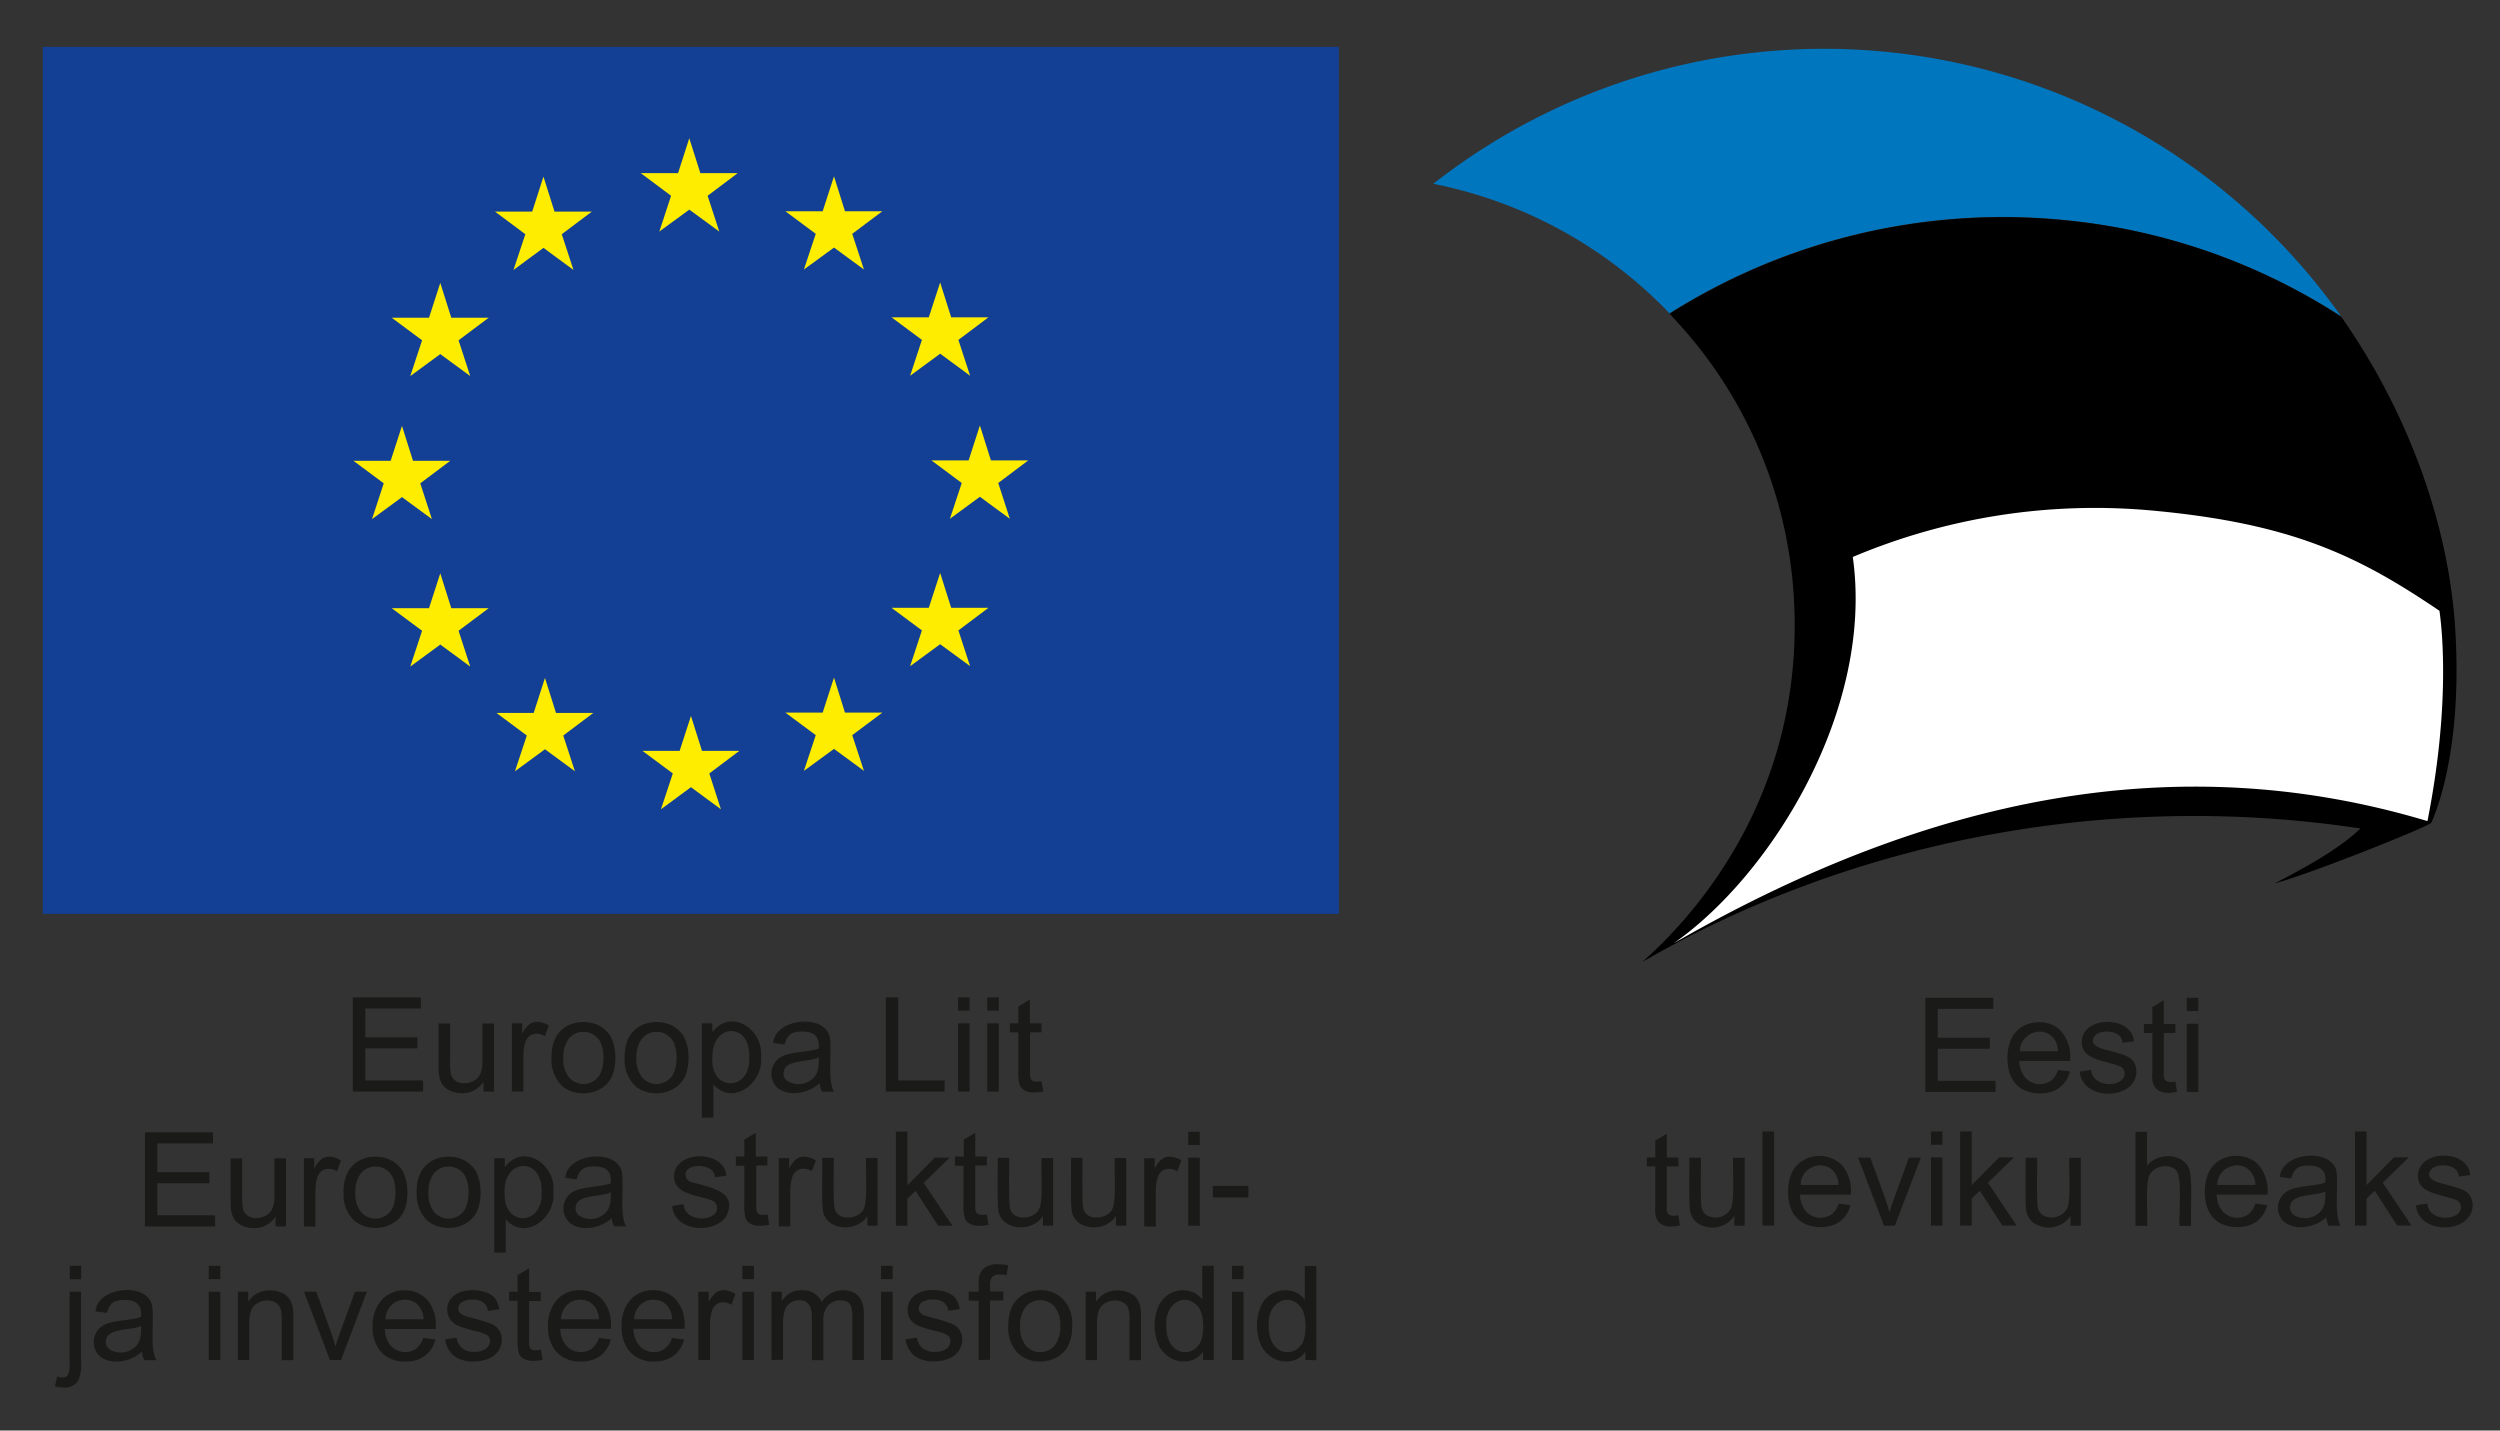 <svg id="Layer_1" data-name="Layer 1" xmlns="http://www.w3.org/2000/svg" viewBox="0 0 505.82 289.44">
  <rect x="0" y="0" width="505.82" height="289.44" fill="#333333" stroke="none"/>
  <defs>
    <style>
      .cls-1 {
        fill: #1a1a18;
      }
      .cls-2 {
        fill: #134094;
      }
      .cls-3 {
        fill: #ffed00;
      }
      .cls-3, .cls-4, .cls-5, .cls-6 {
        fill-rule: evenodd;
      }
      .cls-4 {
        fill: #0076be;
      }
      .cls-5 {
        fill: #fff;
      }
    </style>
  </defs>
  <g>
    <polygon class="cls-1" points="71.39 220.85 71.39 201.8 85.16 201.8 85.16 204.05 73.91 204.05 73.91 209.88 84.45 209.88 84.45 212.12 73.91 212.12 73.91 218.6 85.6 218.6 85.6 220.85 71.39 220.85"/>
    <path class="cls-1" d="M97.83,220.85v-2a5.07,5.07,0,0,1-4.38,2.34,5.6,5.6,0,0,1-2.28-.47,3.7,3.7,0,0,1-1.57-1.17,4.21,4.21,0,0,1-.72-1.74,11.34,11.34,0,0,1-.15-2.18v-8.55h2.34v7.65a14.25,14.25,0,0,0,.14,2.47,2.43,2.43,0,0,0,.94,1.45,2.92,2.92,0,0,0,1.77.52,3.81,3.81,0,0,0,2-.53,3,3,0,0,0,1.31-1.47,7.52,7.52,0,0,0,.38-2.7v-7.39h2.34v13.8Z"/>
    <path class="cls-1" d="M103.56,220.85v-13.8h2.1v2.09a5.61,5.61,0,0,1,1.49-1.93,2.59,2.59,0,0,1,1.5-.47,4.55,4.55,0,0,1,2.4.75l-.8,2.17a3.32,3.32,0,0,0-1.72-.51,2.24,2.24,0,0,0-1.37.46,2.48,2.48,0,0,0-.87,1.29,8.72,8.72,0,0,0-.39,2.72v7.23Z"/>
    <path class="cls-1" d="M111.57,214q0-3.84,2.13-5.68c2.36-2.14,6.85-2.05,9,.33,2.14,1.88,2.26,7,1,9.34a5.64,5.64,0,0,1-2.32,2.37c-2.47,1.41-6.16,1.05-8-1a7.42,7.42,0,0,1-1.79-5.35Zm2.41,0a5.88,5.88,0,0,0,1.15,4,3.85,3.85,0,0,0,5.81,0c1.5-1.53,1.58-6.34,0-7.92a3.85,3.85,0,0,0-5.8,0A5.83,5.83,0,0,0,114,214Z"/>
    <path class="cls-1" d="M126.37,214q0-3.84,2.13-5.68c2.36-2.14,6.85-2.05,9,.33,2.14,1.88,2.26,7,1,9.34a5.66,5.66,0,0,1-2.33,2.37c-2.46,1.41-6.15,1.05-8-1a7.38,7.38,0,0,1-1.79-5.35Zm2.4,0a5.88,5.88,0,0,0,1.16,4,3.85,3.85,0,0,0,5.81,0c1.5-1.53,1.58-6.34,0-7.92a3.85,3.85,0,0,0-5.8,0A5.83,5.83,0,0,0,128.77,214Z"/>
    <path class="cls-1" d="M142,226.13V207.05h2.13v1.79c3.79-5,10.39-.54,9.85,5,.55,5.25-5.7,10.05-9.64,5.57v6.71Zm2.12-12.1c-.36,7.05,7.91,6.76,7.47-.2C151.86,206.64,143.88,207.05,144.16,214Z"/>
    <path class="cls-1" d="M165.84,219.14c-2.24,2.14-6.28,2.83-8.58.91a3.93,3.93,0,0,1,.45-6c1.85-1.35,6.24-1.14,7.94-1.92.25-2.39-1-3.44-3.32-3.42-2.15,0-3,.57-3.6,2.63l-2.28-.32c.34-5,10.41-6,11.44-1.19.47,3.1-.52,8.66.86,11.06h-2.44a5,5,0,0,1-.47-1.71Zm-.19-5.22c-1.37.88-5.6.49-6.78,2.12-1.63,3,2.83,4.09,4.85,2.7C165.53,217.78,165.73,216,165.65,213.92Z"/>
    <polygon class="cls-1" points="29.32 248.14 29.32 229.09 43.09 229.09 43.09 231.34 31.84 231.34 31.84 237.17 42.37 237.17 42.37 239.41 31.84 239.41 31.84 245.89 43.53 245.89 43.53 248.14 29.32 248.14"/>
    <path class="cls-1" d="M55.75,248.14v-2a5,5,0,0,1-4.38,2.34,5.63,5.63,0,0,1-2.28-.46,3.85,3.85,0,0,1-1.57-1.18,4.45,4.45,0,0,1-.72-1.73,12.51,12.51,0,0,1-.14-2.19v-8.55H49V242a14.17,14.17,0,0,0,.14,2.47,2.46,2.46,0,0,0,.93,1.45,2.93,2.93,0,0,0,1.77.53,3.88,3.88,0,0,0,2-.54,3,3,0,0,0,1.3-1.47,7.25,7.25,0,0,0,.39-2.69v-7.4h2.33v13.8Z"/>
    <path class="cls-1" d="M61.48,248.14v-13.8h2.11v2.09a5.59,5.59,0,0,1,1.49-1.93,2.58,2.58,0,0,1,1.49-.47,4.61,4.61,0,0,1,2.41.75L68.17,237a3.31,3.31,0,0,0-1.71-.51,2.21,2.21,0,0,0-1.38.46,2.46,2.46,0,0,0-.87,1.28,9.1,9.1,0,0,0-.39,2.73v7.22Z"/>
    <path class="cls-1" d="M157.57,248.14v-13.8h2.1v2.09a5.59,5.59,0,0,1,1.49-1.93,2.59,2.59,0,0,1,1.5-.47,4.58,4.58,0,0,1,2.4.75l-.81,2.18a3.29,3.29,0,0,0-1.71-.51,2.33,2.33,0,0,0-2.25,1.74,9.1,9.1,0,0,0-.39,2.73v7.22Z"/>
    <path class="cls-1" d="M231.51,248.14v-13.8h2.11v2.09a5.59,5.59,0,0,1,1.49-1.93,2.59,2.59,0,0,1,1.5-.47,4.6,4.6,0,0,1,2.4.75L238.2,237a3.31,3.31,0,0,0-1.71-.51,2.32,2.32,0,0,0-2.25,1.74,9.1,9.1,0,0,0-.39,2.73v7.22Z"/>
    <path class="cls-1" d="M69.5,241.24c0-2.55.71-4.45,2.13-5.68,2.36-2.14,6.85-2.05,9,.34,2.14,1.87,2.25,7,1,9.34a5.66,5.66,0,0,1-2.33,2.37c-2.46,1.41-6.15,1-8-1a7.4,7.4,0,0,1-1.78-5.35Zm2.4,0a5.88,5.88,0,0,0,1.16,4,3.85,3.85,0,0,0,5.81,0c1.5-1.52,1.57-6.34,0-7.91a3.85,3.85,0,0,0-5.8,0A5.85,5.85,0,0,0,71.9,241.24Z"/>
    <path class="cls-1" d="M84.29,241.24c0-2.55.71-4.45,2.14-5.68,2.35-2.14,6.84-2.05,9,.34,2.14,1.87,2.26,7,1,9.34a5.64,5.64,0,0,1-2.32,2.37c-2.46,1.41-6.16,1-8-1a7.41,7.41,0,0,1-1.79-5.35Zm2.41,0a5.88,5.88,0,0,0,1.15,4,3.85,3.85,0,0,0,5.81,0c1.5-1.52,1.58-6.34,0-7.91a3.85,3.85,0,0,0-5.8,0A5.85,5.85,0,0,0,86.7,241.24Z"/>
    <path class="cls-1" d="M100,253.43V234.34h2.13v1.8c3.78-5,10.38-.55,9.84,5,.55,5.25-5.7,10.06-9.64,5.57v6.72Zm2.11-12.11c-.35,7.06,7.92,6.76,7.47-.2C109.78,233.94,101.81,234.34,102.08,241.32Z"/>
    <path class="cls-1" d="M123.77,246.44c-2.25,2.13-6.28,2.83-8.58.9a3.91,3.91,0,0,1,.45-6c1.85-1.36,6.23-1.15,7.93-1.93.26-2.39-.95-3.43-3.31-3.41-2.16,0-3,.56-3.6,2.62l-2.29-.31c.35-5,10.41-6,11.45-1.19.47,3.09-.52,8.65.86,11h-2.45a4.77,4.77,0,0,1-.46-1.7Zm-.2-5.23c-1.36.88-5.6.49-6.78,2.12-1.62,3,2.84,4.1,4.86,2.7C123.46,245.07,123.65,243.26,123.57,241.21Z"/>
    <polygon class="cls-1" points="179.22 220.85 179.22 201.8 181.74 201.8 181.74 218.6 191.12 218.6 191.12 220.85 179.22 220.85"/>
    <path class="cls-1" d="M193.84,204.49V201.8h2.34v2.69Zm0,16.36v-13.8h2.34v13.8Z"/>
    <path class="cls-1" d="M199.75,204.49V201.8h2.34v2.69Zm0,16.36v-13.8h2.34v13.8Z"/>
    <path class="cls-1" d="M210.75,218.75l.34,2.07a8.62,8.62,0,0,1-1.76.21,4,4,0,0,1-2-.4,2.26,2.26,0,0,1-1-1.07,8.26,8.26,0,0,1-.29-2.75v-7.94h-1.71v-1.82h1.71v-3.42l2.33-1.4v4.82h2.35v1.82H208.4v8.07a4.17,4.17,0,0,0,.12,1.28,1.07,1.07,0,0,0,.41.46,1.55,1.55,0,0,0,.79.17A6.4,6.4,0,0,0,210.75,218.75Z"/>
    <path class="cls-1" d="M155.3,245.74l.34,2.07a8.46,8.46,0,0,1-1.76.21,4,4,0,0,1-2-.41,2.2,2.2,0,0,1-1-1.06,8.34,8.34,0,0,1-.28-2.75v-7.94h-1.72V234h1.72v-3.42l2.32-1.4V234h2.35v1.82H153v8.06a4.2,4.2,0,0,0,.12,1.29,1.07,1.07,0,0,0,.41.46,1.57,1.57,0,0,0,.8.16A7.54,7.54,0,0,0,155.3,245.74Z"/>
    <path class="cls-1" d="M109.44,273.07l.33,2.06a8.46,8.46,0,0,1-1.76.21,4,4,0,0,1-2-.4,2.27,2.27,0,0,1-1-1.06,8.33,8.33,0,0,1-.29-2.76v-7.94H103v-1.82h1.72V258l2.33-1.41v4.82h2.35v1.82h-2.35v8.07a4.2,4.2,0,0,0,.12,1.29.92.92,0,0,0,.4.45,1.59,1.59,0,0,0,.8.17A7.8,7.8,0,0,0,109.44,273.07Z"/>
    <path class="cls-1" d="M199.66,245.74l.34,2.07a8.63,8.63,0,0,1-1.77.21,4,4,0,0,1-2-.41,2.23,2.23,0,0,1-1-1.06,8.26,8.26,0,0,1-.29-2.75v-7.94h-1.72V234H195v-3.42l2.33-1.4V234h2.35v1.82h-2.35v8.06a4.2,4.2,0,0,0,.12,1.29,1,1,0,0,0,.4.46,1.6,1.6,0,0,0,.8.16A7.8,7.8,0,0,0,199.66,245.74Z"/>
    <path class="cls-1" d="M175.5,248v-2c-2,3.39-8.26,3.12-9-1-.29-1.27-.08-9.22-.14-10.73h2.34c0,1.61-.14,8.8.14,10.12.54,2.95,5.34,2.26,6,0,.72-1.52.27-8.29.39-10.09h2.33V248Z"/>
    <path class="cls-1" d="M211,248v-2c-2,3.39-8.26,3.12-9-1-.29-1.27-.08-9.22-.14-10.73h2.34c0,1.61-.14,8.8.14,10.12.54,2.95,5.34,2.26,6,0,.72-1.52.27-8.29.39-10.09h2.34V248Z"/>
    <path class="cls-1" d="M225.79,248v-2c-2,3.39-8.26,3.12-8.95-1-.29-1.27-.08-9.22-.14-10.73H219c.06,1.61-.13,8.8.15,10.12.54,2.95,5.33,2.26,6,0,.72-1.52.27-8.29.39-10.09h2.33V248Z"/>
    <polygon class="cls-1" points="181.26 248 181.26 228.96 183.6 228.96 183.6 239.82 189.13 234.21 192.16 234.21 186.89 239.33 192.7 248 189.81 248 185.25 240.95 183.6 242.54 183.6 248 181.26 248"/>
    <path class="cls-1" d="M240.41,231.65V229h2.34v2.69Zm0,16.35V234.21h2.34V248Z"/>
    <rect class="cls-1" x="245.4" y="239.94" width="7.19" height="2.35"/>
    <path class="cls-1" d="M14.11,258.83v-2.72h2.33v2.72Zm-3,21.68.44-2a4.79,4.79,0,0,0,1.11.18,1.21,1.21,0,0,0,1.06-.48,4.7,4.7,0,0,0,.36-2.37v-14.5h2.33v14.55a6.86,6.86,0,0,1-.66,3.55,3.08,3.08,0,0,1-2.8,1.3A6.59,6.59,0,0,1,11.14,280.51Z"/>
    <path class="cls-1" d="M28.73,273.46c-2.25,2.13-6.28,2.83-8.58.9a3.91,3.91,0,0,1,.45-6c1.85-1.36,6.23-1.15,7.93-1.93.26-2.39-1-3.43-3.31-3.41-2.16,0-3,.56-3.6,2.62l-2.29-.31c.35-5,10.41-6,11.45-1.19.47,3.1-.53,8.65.86,11.05H29.19a4.77,4.77,0,0,1-.46-1.7Zm-.2-5.22c-1.36.87-5.6.48-6.78,2.11-1.62,3,2.84,4.1,4.86,2.7C28.42,272.09,28.61,270.28,28.53,268.24Z"/>
    <path class="cls-1" d="M42.23,258.81v-2.7h2.34v2.7Zm0,16.35v-13.8h2.34v13.8Z"/>
    <path class="cls-1" d="M48.13,275.16v-13.8h2.1v2a5,5,0,0,1,4.39-2.27,5.75,5.75,0,0,1,2.3.45,3.51,3.51,0,0,1,1.56,1.18,4.46,4.46,0,0,1,.73,1.72,13.2,13.2,0,0,1,.13,2.28v8.48H57v-8.39a6.38,6.38,0,0,0-.27-2.14,2.26,2.26,0,0,0-1-1.13,3.07,3.07,0,0,0-1.63-.42,3.81,3.81,0,0,0-2.58.95q-1.08.95-1.08,3.6v7.53Z"/>
    <path class="cls-1" d="M219.66,275.16v-13.8h2.1v2a5,5,0,0,1,4.39-2.27,5.71,5.71,0,0,1,2.29.45,3.55,3.55,0,0,1,1.57,1.18,4.46,4.46,0,0,1,.73,1.72,13.2,13.2,0,0,1,.13,2.28v8.48h-2.34v-8.39a6.38,6.38,0,0,0-.27-2.14,2.26,2.26,0,0,0-1-1.13,3.09,3.09,0,0,0-1.63-.42,3.81,3.81,0,0,0-2.58.95q-1.08.95-1.08,3.6v7.53Z"/>
    <path class="cls-1" d="M66.76,275.16l-5.25-13.8H64l3,8.27c.32.89.61,1.81.88,2.78.21-.73.5-1.6.87-2.63l3.07-8.42h2.41l-5.23,13.8Z"/>
    <path class="cls-1" d="M85.67,270.72l2.42.29a5.94,5.94,0,0,1-2.12,3.3,6.43,6.43,0,0,1-4,1.16,6.33,6.33,0,0,1-4.8-1.86,7.3,7.3,0,0,1-1.77-5.23A7.68,7.68,0,0,1,77.24,263a6.09,6.09,0,0,1,4.65-1.92,5.89,5.89,0,0,1,4.52,1.88,7.5,7.5,0,0,1,1.76,5.3c0,.15,0,.35,0,.63H77.87a5.24,5.24,0,0,0,1.28,3.48A3.83,3.83,0,0,0,82,273.55a3.59,3.59,0,0,0,2.19-.68,4.39,4.39,0,0,0,1.44-2.15ZM78,266.93h7.7a4.64,4.64,0,0,0-.88-2.6,3.62,3.62,0,0,0-2.9-1.36,3.72,3.72,0,0,0-2.71,1.08A4.28,4.28,0,0,0,78,266.93Z"/>
    <path class="cls-1" d="M121.17,270.72l2.41.29a5.93,5.93,0,0,1-2.11,3.3,6.45,6.45,0,0,1-4,1.16,6.31,6.31,0,0,1-4.8-1.86,7.26,7.26,0,0,1-1.78-5.23,7.63,7.63,0,0,1,1.8-5.41,6.06,6.06,0,0,1,4.65-1.92,5.92,5.92,0,0,1,4.52,1.88,7.5,7.5,0,0,1,1.75,5.3c0,.15,0,.35,0,.63H113.36a5.25,5.25,0,0,0,1.29,3.48,3.81,3.81,0,0,0,2.88,1.21,3.55,3.55,0,0,0,2.19-.68,4.46,4.46,0,0,0,1.45-2.15Zm-7.68-3.79h7.7a4.64,4.64,0,0,0-.88-2.6,3.6,3.6,0,0,0-2.9-1.36,3.73,3.73,0,0,0-2.71,1.08A4.28,4.28,0,0,0,113.49,266.93Z"/>
    <path class="cls-1" d="M136,270.72l2.42.29a5.94,5.94,0,0,1-2.12,3.3,6.43,6.43,0,0,1-3.95,1.16,6.3,6.3,0,0,1-4.79-1.86,7.26,7.26,0,0,1-1.78-5.23,7.68,7.68,0,0,1,1.79-5.41,6.09,6.09,0,0,1,4.66-1.92,5.89,5.89,0,0,1,4.51,1.88,7.46,7.46,0,0,1,1.76,5.3c0,.15,0,.35,0,.63H128.16a5.24,5.24,0,0,0,1.28,3.48,3.83,3.83,0,0,0,2.89,1.21,3.59,3.59,0,0,0,2.19-.68,4.39,4.39,0,0,0,1.44-2.15Zm-7.67-3.79H136a4.64,4.64,0,0,0-.88-2.6,3.6,3.6,0,0,0-2.9-1.36,3.72,3.72,0,0,0-2.71,1.08A4.28,4.28,0,0,0,128.29,266.93Z"/>
    <path class="cls-1" d="M90.09,271l2.31-.36a3.28,3.28,0,0,0,1.09,2.13,3.79,3.79,0,0,0,2.49.74,3.65,3.65,0,0,0,2.39-.66,2,2,0,0,0,.78-1.53,1.41,1.41,0,0,0-.69-1.25,9.63,9.63,0,0,0-2.39-.79,22.13,22.13,0,0,1-3.57-1.13,3.54,3.54,0,0,1-1.6-4.87A3.82,3.82,0,0,1,92.05,262a5.2,5.2,0,0,1,1.49-.68,7,7,0,0,1,2-.28,8,8,0,0,1,2.85.47,3.9,3.9,0,0,1,1.82,1.26,5,5,0,0,1,.8,2.14l-2.28.32a2.55,2.55,0,0,0-.91-1.67,3.29,3.29,0,0,0-2.11-.6,3.79,3.79,0,0,0-2.3.54,1.54,1.54,0,0,0-.69,1.24,1.28,1.28,0,0,0,.29.82,2.06,2.06,0,0,0,.89.63c.24.08.93.28,2.07.59a29.7,29.7,0,0,1,3.46,1.09,3.44,3.44,0,0,1,1.54,1.23,3.35,3.35,0,0,1,.56,2,4,4,0,0,1-.68,2.2,4.44,4.44,0,0,1-2,1.6,7.3,7.3,0,0,1-2.91.56,6.46,6.46,0,0,1-4.1-1.12A5.19,5.19,0,0,1,90.09,271Z"/>
    <path class="cls-1" d="M183.23,271l2.31-.36a3.24,3.24,0,0,0,1.09,2.13,3.79,3.79,0,0,0,2.49.74,3.65,3.65,0,0,0,2.39-.66,2,2,0,0,0,.78-1.53,1.4,1.4,0,0,0-.7-1.25,9.32,9.32,0,0,0-2.39-.79,21.92,21.92,0,0,1-3.56-1.13,3.38,3.38,0,0,1-2-3.16,3.55,3.55,0,0,1,.42-1.71,3.82,3.82,0,0,1,1.15-1.31,5.07,5.07,0,0,1,1.49-.68,7,7,0,0,1,2-.28,8,8,0,0,1,2.85.47,3.86,3.86,0,0,1,1.81,1.26,5,5,0,0,1,.81,2.14l-2.29.32a2.54,2.54,0,0,0-.9-1.67,3.29,3.29,0,0,0-2.11-.6,3.77,3.77,0,0,0-2.3.54,1.54,1.54,0,0,0-.69,1.24,1.28,1.28,0,0,0,.29.82,2,2,0,0,0,.89.63c.24.08.92.28,2.07.59a30.37,30.37,0,0,1,3.46,1.09,3.5,3.5,0,0,1,1.54,1.23,3.42,3.42,0,0,1,.56,2,4,4,0,0,1-.68,2.2,4.5,4.5,0,0,1-2,1.6,7.3,7.3,0,0,1-2.91.56,6.44,6.44,0,0,1-4.1-1.12A5.19,5.19,0,0,1,183.23,271Z"/>
    <path class="cls-1" d="M136,244l2.31-.37c.11,2.88,4.07,3.6,6,2.22a1.69,1.69,0,0,0,.08-2.79c-2.62-1.29-8.12-1.17-8-5.08.1-5.35,10.19-5.38,10.55-.1l-2.29.31c0-3.24-7.38-2.94-5.71.34a2.07,2.07,0,0,0,.89.62c3.71,1.09,9.81,1.87,7,7.12C144,249.86,136.4,249,136,244Z"/>
    <path class="cls-1" d="M141.29,275.16v-13.8h2.11v2.09a5.59,5.59,0,0,1,1.49-1.93,2.58,2.58,0,0,1,1.49-.47,4.61,4.61,0,0,1,2.41.75L148,264a3.31,3.31,0,0,0-1.71-.51,2.21,2.21,0,0,0-1.38.46,2.46,2.46,0,0,0-.87,1.28,9.1,9.1,0,0,0-.39,2.73v7.22Z"/>
    <path class="cls-1" d="M150.19,258.81v-2.7h2.34v2.7Zm0,16.35v-13.8h2.34v13.8Z"/>
    <path class="cls-1" d="M156.09,275.16v-13.8h2.09v1.94a4.42,4.42,0,0,1,4.19-2.25,4.09,4.09,0,0,1,3.89,2.42,5,5,0,0,1,4.26-2.42c3.79,0,4.26,3.06,4.26,4.64v9.47h-2.32v-8.69a6.4,6.4,0,0,0-.23-2c-.15-.41-.41-1.37-2.23-1.37a3.23,3.23,0,0,0-2.41,1,4.24,4.24,0,0,0-1,3.09v8h-2.33v-9c0-1.53-.59-3.12-2.45-3.12a3,3,0,0,0-3,2,8.33,8.33,0,0,0-.38,2.88v7.16Z"/>
    <path class="cls-1" d="M178.26,258.81v-2.7h2.35v2.7Zm0,16.35v-13.8h2.35v13.8Z"/>
    <path class="cls-1" d="M198,275.16v-12H196v-1.82H198V259.9a6.56,6.56,0,0,1,.25-2.07,3,3,0,0,1,1.19-1.48,4.35,4.35,0,0,1,2.39-.56A11.23,11.23,0,0,1,204,256l-.35,2a8.65,8.65,0,0,0-1.38-.13,2,2,0,0,0-1.5.46,2.42,2.42,0,0,0-.45,1.7v1.27H203v1.82h-2.69v12Z"/>
    <path class="cls-1" d="M204,268.26c0-2.55.71-4.45,2.13-5.68a6.43,6.43,0,0,1,4.34-1.53,6.16,6.16,0,0,1,4.65,1.87,7,7,0,0,1,1.81,5.15,9.18,9.18,0,0,1-.8,4.19,5.61,5.61,0,0,1-2.33,2.37,6.81,6.81,0,0,1-3.33.84,6.19,6.19,0,0,1-4.68-1.86,7.36,7.36,0,0,1-1.79-5.35Zm2.4,0a5.88,5.88,0,0,0,1.16,4,3.85,3.85,0,0,0,5.81,0,6,6,0,0,0,1.15-4,5.7,5.7,0,0,0-1.16-3.89,3.86,3.86,0,0,0-5.8,0A5.85,5.85,0,0,0,206.39,268.26Z"/>
    <path class="cls-1" d="M243.41,275.16v-1.74c-1.37,2.34-4.74,2.62-6.9,1.14a6,6,0,0,1-2.14-2.54,10,10,0,0,1-.07-7.49,5.39,5.39,0,0,1,7.36-2.95,4.6,4.6,0,0,1,1.59,1.37v-6.84h2.32v19.05Zm-7.4-6.89a6,6,0,0,0,1.12,4,3.32,3.32,0,0,0,5.24.06c1.5-1.53,1.37-6.53,0-8C239.49,261.1,235.53,264.16,236,268.27Z"/>
    <path class="cls-1" d="M264.11,275.16v-1.74c-1.36,2.34-4.73,2.62-6.89,1.14a6,6,0,0,1-2.14-2.54,10,10,0,0,1-.07-7.49,5.34,5.34,0,0,1,2.06-2.58,5.4,5.4,0,0,1,5.3-.37A4.6,4.6,0,0,1,264,263v-6.84h2.32v19.05Zm-7.39-6.89a6,6,0,0,0,1.12,4,3.32,3.32,0,0,0,5.24.06c1.5-1.53,1.37-6.53,0-8C260.2,261.1,256.24,264.16,256.72,268.27Z"/>
    <path class="cls-1" d="M249.26,258.81v-2.7h2.34v2.7Zm0,16.35v-13.8h2.34v13.8Z"/>
  </g>
  <g>
    <rect class="cls-2" x="8.66" y="9.49" width="262.23" height="175.42"/>
    <g>
      <polygon class="cls-3" points="141.7 35.03 149.26 35.03 143.17 39.61 145.53 46.85 139.46 42.41 133.4 46.85 135.78 39.61 129.64 35.03 137.19 35.03 139.46 27.97 141.7 35.03"/>
      <polygon class="cls-3" points="142.03 151.92 149.59 151.92 143.51 156.49 145.86 163.74 139.8 159.27 133.73 163.74 136.13 156.49 129.98 151.92 137.51 151.92 139.8 144.86 142.03 151.92"/>
      <polygon class="cls-3" points="170.96 144.18 178.53 144.18 172.43 148.74 174.8 155.97 168.74 151.52 162.65 155.97 165.05 148.74 158.9 144.18 166.45 144.18 168.74 137.09 170.96 144.18"/>
      <polygon class="cls-3" points="170.96 42.74 178.53 42.74 172.43 47.31 174.8 54.53 168.74 50.09 162.65 54.53 165.05 47.31 158.9 42.74 166.45 42.74 168.74 35.68 170.96 42.74"/>
      <polygon class="cls-3" points="192.45 64.2 199.99 64.2 193.91 68.77 196.28 76.03 190.22 71.56 184.14 76.03 186.53 68.77 180.38 64.2 187.92 64.2 190.22 57.15 192.45 64.2"/>
      <polygon class="cls-3" points="192.45 122.98 199.99 122.98 193.91 127.55 196.28 134.79 190.22 130.34 184.14 134.79 186.53 127.55 180.38 122.98 187.92 122.98 190.22 115.92 192.45 122.98"/>
      <polygon class="cls-3" points="200.49 93.15 208.05 93.15 201.97 97.72 204.32 104.97 198.26 100.51 192.19 104.97 194.59 97.72 188.45 93.15 195.98 93.15 198.26 86.08 200.49 93.15"/>
      <polygon class="cls-3" points="112.19 42.81 119.75 42.81 113.66 47.39 116.03 54.62 109.96 50.15 103.89 54.62 106.29 47.39 100.15 42.81 107.68 42.81 109.96 35.74 112.19 42.81"/>
      <polygon class="cls-3" points="91.31 64.29 98.87 64.29 92.78 68.85 95.14 76.09 89.08 71.64 83.01 76.09 85.4 68.85 79.26 64.29 86.8 64.29 89.08 57.24 91.31 64.29"/>
      <polygon class="cls-3" points="83.56 93.23 91.1 93.23 85.03 97.79 87.39 105.03 81.33 100.58 75.27 105.03 77.64 97.79 71.51 93.23 79.04 93.23 81.33 86.17 83.56 93.23"/>
      <polygon class="cls-3" points="91.31 123.06 98.87 123.06 92.78 127.62 95.14 134.87 89.08 130.41 83.01 134.87 85.4 127.62 79.26 123.06 86.8 123.06 89.08 116 91.31 123.06"/>
      <polygon class="cls-3" points="112.49 144.24 120.05 144.24 113.96 148.82 116.32 156.05 110.26 151.59 104.19 156.05 106.59 148.82 100.44 144.24 107.98 144.24 110.26 137.17 112.49 144.24"/>
    </g>
  </g>
  <g>
    <path class="cls-4" d="M416.94,44.44a126.06,126.06,0,0,1,55.62,18.84s.45.32,1.13.75A128.12,128.12,0,0,0,290,37.19,90.48,90.48,0,0,1,337.79,63.4,126.19,126.19,0,0,1,416.94,44.44Z"/>
    <path class="cls-5" d="M495.7,125a0,0,0,0,1,0,0c0,.06,0,.11,0,.17Z"/>
    <path class="cls-6" d="M496.6,125c-1.92-22-10.68-43.49-22.91-60.92a124.25,124.25,0,0,0-56.75-19.59,126.19,126.19,0,0,0-79.15,19,90.37,90.37,0,0,1,25,55.17c3.33,41-19.78,66.58-30.7,76.14l.2-.17c42-24.32,94-34.78,145.31-27-4.66,4.4-11.65,8.14-17.34,11.09,6.93-1.8,31.3-11.53,31.65-12.27l0,0h0S498.78,152.78,496.6,125Z"/>
    <path class="cls-5" d="M493.57,123.58c-16.24-11-29.63-17.64-57.9-20.26a126,126,0,0,0-60.8,9.37c4.32,30.63-16.29,64.2-36.2,78.14,51.48-29.61,101.81-39.9,152.47-24.7C495.75,142.93,494.14,127.57,493.57,123.58Z"/>
  </g>
  <g>
    <polygon class="cls-1" points="389.54 220.93 389.54 201.88 403.31 201.88 403.31 204.13 392.06 204.13 392.06 209.96 402.6 209.96 402.6 212.19 392.06 212.19 392.06 218.68 403.76 218.68 403.76 220.93 389.54 220.93"/>
    <path class="cls-1" d="M416.38,216.48l2.42.3a5.91,5.91,0,0,1-2.12,3.29c-2.27,1.78-6.86,1.51-8.75-.7-2.41-2.29-2.32-8.36,0-10.63,2.19-2.53,7-2.6,9.17,0a7.9,7.9,0,0,1,1.74,5.92H408.58a5.24,5.24,0,0,0,1.28,3.48,4,4,0,0,0,5.08.54,4.42,4.42,0,0,0,1.44-2.16Zm-7.68-3.78h7.71a4.68,4.68,0,0,0-.88-2.61C413.3,207.31,408.65,209.12,408.7,212.7Z"/>
    <path class="cls-1" d="M372,243.53l2.41.29a5.86,5.86,0,0,1-2.11,3.29c-2.28,1.79-6.87,1.51-8.75-.69-2.42-2.29-2.33-8.36,0-10.64a6.48,6.48,0,0,1,9.17,0,8,8,0,0,1,1.74,5.93H364.2a5.3,5.3,0,0,0,1.29,3.48,4,4,0,0,0,5.07.53,4.46,4.46,0,0,0,1.45-2.15Zm-7.68-3.79H372a4.64,4.64,0,0,0-.88-2.6C368.93,234.36,364.28,236.16,364.33,239.74Z"/>
    <path class="cls-1" d="M456.31,243.53l2.42.29a5.93,5.93,0,0,1-2.12,3.29c-2.27,1.79-6.86,1.51-8.75-.69-2.41-2.29-2.32-8.36,0-10.64,2.19-2.52,7-2.59,9.17,0a8,8,0,0,1,1.74,5.93H448.5a5.3,5.3,0,0,0,1.29,3.48,4,4,0,0,0,5.08.53,4.45,4.45,0,0,0,1.44-2.15Zm-7.68-3.79h7.71a4.64,4.64,0,0,0-.89-2.6C453.23,234.36,448.58,236.16,448.63,239.74Z"/>
    <path class="cls-1" d="M420.8,216.81l2.31-.37c.11,2.88,4.07,3.6,6,2.22a1.7,1.7,0,0,0,.09-2.79c-2.63-1.29-8.13-1.17-8-5.08.1-5.35,10.19-5.37,10.55-.1l-2.29.31c-.12-2.46-3.82-2.74-5.31-1.73-1.91,1.89.35,2.84,2.56,3.29,3.08.93,5.41,1.07,5.56,4.31C432,222.8,421.18,222.73,420.8,216.81Z"/>
    <path class="cls-1" d="M488.83,243.86l2.31-.36c.12,2.88,4.07,3.59,6,2.21a1.7,1.7,0,0,0,.09-2.79c-2.62-1.28-8.13-1.17-8-5.07.1-5.35,10.19-5.38,10.55-.11l-2.29.31c-.12-2.46-3.82-2.74-5.31-1.72-1.91,1.88.35,2.83,2.56,3.28,3.08.93,5.41,1.07,5.56,4.32C500,249.85,489.21,249.78,488.83,243.86Z"/>
    <path class="cls-1" d="M440.14,218.83l.34,2.07c-3.15.73-5.44-.25-5-4V209h-1.72v-1.82h1.72v-3.42l2.32-1.4v4.82h2.35V209h-2.35V217C437.6,218.86,438.62,219.13,440.14,218.83Z"/>
    <path class="cls-1" d="M442.44,204.57v-2.69h2.34v2.69Zm0,16.36v-13.8h2.34v13.8Z"/>
    <path class="cls-1" d="M339.57,245.88l.34,2.06c-3.23.73-5.38-.2-5-4V236h-1.72v-1.81h1.72v-3.42l2.33-1.4v4.82h2.35V236h-2.35v8.07C337,245.9,338,246.17,339.57,245.88Z"/>
    <path class="cls-1" d="M350.9,248v-2a5.34,5.34,0,0,1-6.66,1.88,3.72,3.72,0,0,1-1.57-1.18,4.17,4.17,0,0,1-.72-1.73c-.28-1.26-.09-9.24-.15-10.73h2.34c.05,1.61-.13,8.79.14,10.12a2.49,2.49,0,0,0,.94,1.45,3.55,3.55,0,0,0,3.74,0,3,3,0,0,0,1.31-1.47c.7-1.5.27-8.28.38-10.08H353V248Z"/>
    <path class="cls-1" d="M418.93,248v-2a5.34,5.34,0,0,1-6.66,1.88,3.72,3.72,0,0,1-1.57-1.18,4.17,4.17,0,0,1-.72-1.73c-.28-1.26-.09-9.24-.14-10.73h2.33c.05,1.61-.13,8.79.14,10.12a2.59,2.59,0,0,0,.94,1.45,3.55,3.55,0,0,0,3.74,0,3,3,0,0,0,1.31-1.47c.71-1.5.27-8.28.38-10.08H421V248Z"/>
    <rect class="cls-1" x="356.6" y="228.93" width="2.34" height="19.05"/>
    <path class="cls-1" d="M381.2,248l-5.26-13.79h2.48l3,8.26c.32.89.61,1.82.88,2.78.21-.73.5-1.6.87-2.63l3.07-8.41h2.4L383.38,248Z"/>
    <path class="cls-1" d="M390.68,231.62v-2.69H393v2.69Zm0,16.35V234.18H393V248Z"/>
    <polygon class="cls-1" points="396.59 247.97 396.59 228.93 398.93 228.93 398.93 239.79 404.46 234.18 407.49 234.18 402.21 239.29 408.02 247.97 405.14 247.97 400.58 240.92 398.93 242.5 398.93 247.97 396.59 247.97"/>
    <path class="cls-1" d="M432.07,248v-19h2.34v6.83c2-2.57,6.92-2.64,8.41.38.91,1.73.34,9.74.49,11.83H441c-.25-1.83.68-10-.76-11.29-1.43-1.51-4.66-.79-5.41,1.2-.74,1.47-.26,8.34-.39,10.09Z"/>
    <path class="cls-1" d="M470.67,246.27c-2.25,2.13-6.28,2.83-8.58.9a3.91,3.91,0,0,1,.45-6c1.85-1.36,6.23-1.15,7.93-1.93.26-2.39-1-3.43-3.31-3.41-2.15,0-3,.56-3.6,2.62l-2.28-.31c.34-5,10.41-6,11.44-1.19.47,3.09-.52,8.65.86,11.05h-2.44a5,5,0,0,1-.47-1.7Zm-.2-5.23c-1.36.88-5.59.49-6.78,2.12-1.62,3,2.84,4.1,4.86,2.7C470.36,244.9,470.55,243.09,470.47,241Z"/>
    <polygon class="cls-1" points="476.47 247.97 476.47 228.93 478.81 228.93 478.81 239.79 484.35 234.18 487.37 234.18 482.1 239.29 487.91 247.97 485.02 247.97 480.47 240.92 478.81 242.5 478.81 247.97 476.47 247.97"/>
  </g>
</svg>
